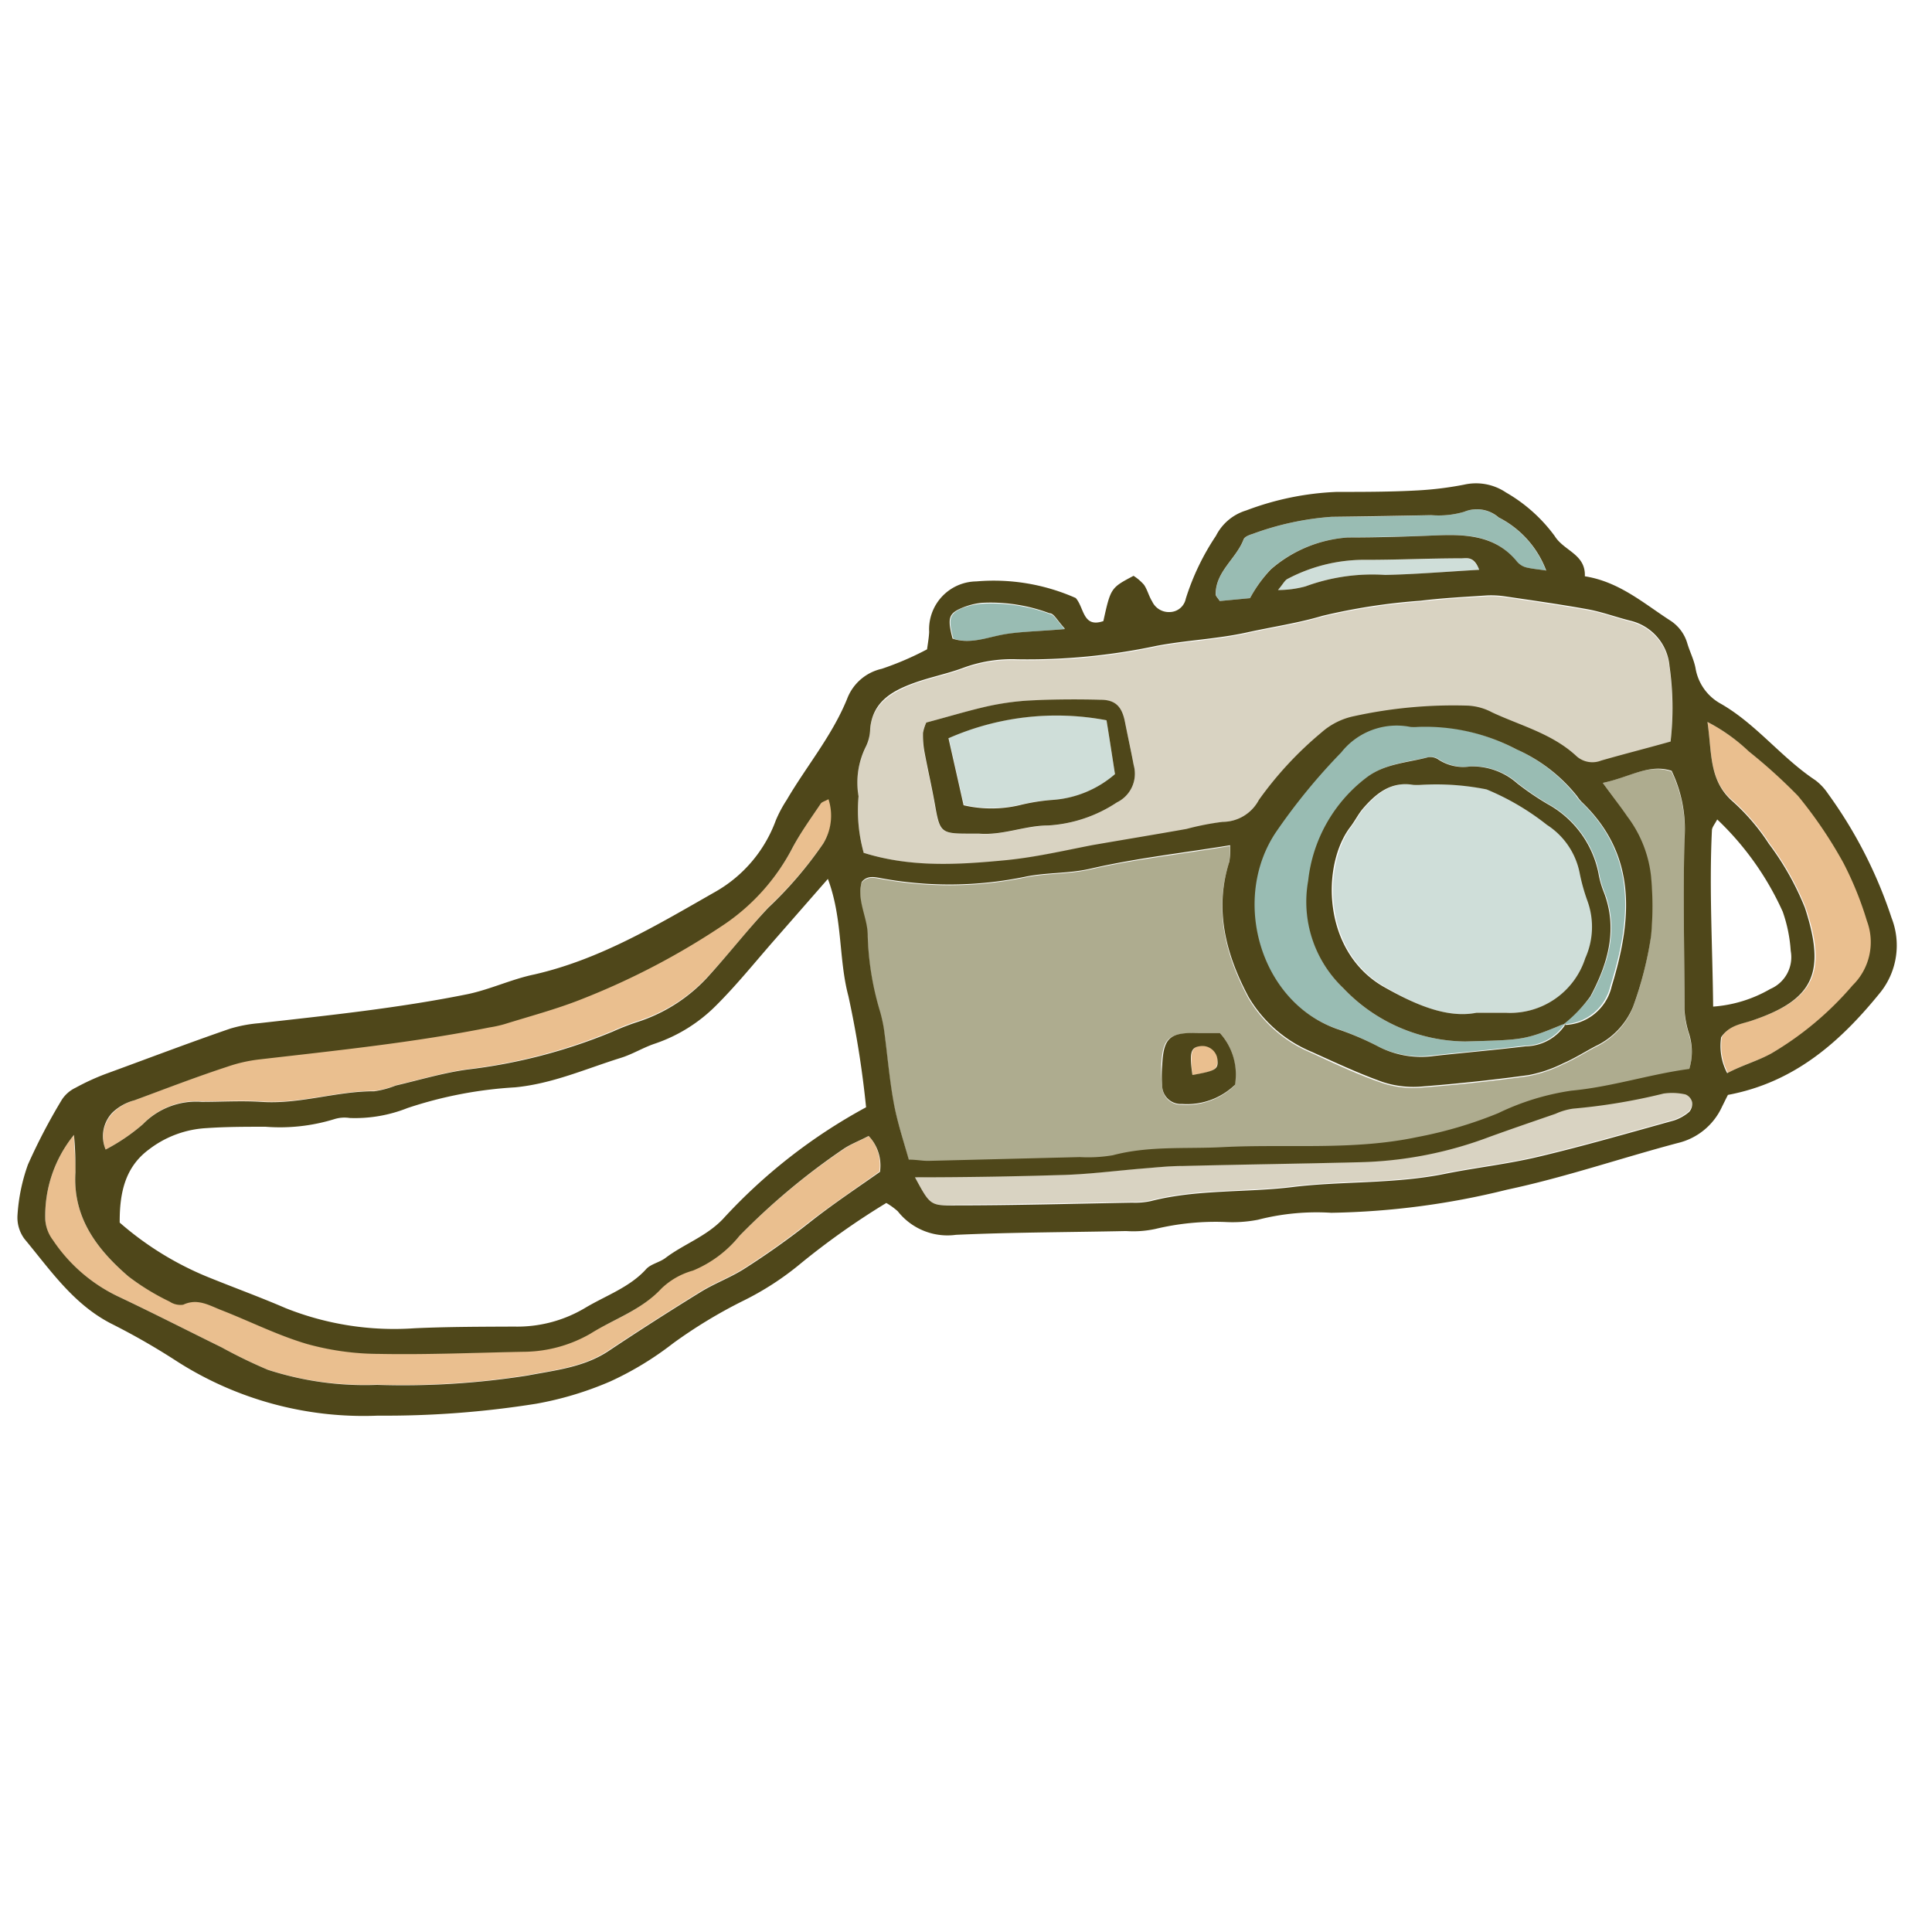 <svg id="Layer_1" data-name="Layer 1" xmlns="http://www.w3.org/2000/svg" viewBox="0 0 128 128"><defs><style>.cls-1{fill:#aeac8f;}.cls-1,.cls-2,.cls-3,.cls-4,.cls-5,.cls-6{fill-rule:evenodd;}.cls-2{fill:#d9d3c2;}.cls-3{fill:#99bcb3;}.cls-4{fill:#eabf8f;}.cls-5{fill:#cfded9;}.cls-6{fill:#4f471a;}</style></defs><path class="cls-1" d="M106.19,51.87c1.77-.38,3-1.29,4.55-.75a8.9,8.9,0,0,1,.85,4.55c-.07,3.75,0,7.5,0,11.25a6.49,6.49,0,0,0,.32,1.67,3.93,3.93,0,0,1,0,2.28c-2.62.35-5.14,1.19-7.82,1.44a16.64,16.64,0,0,0-4.84,1.49,27.74,27.74,0,0,1-5.34,1.58c-4.27.91-8.6.45-12.9.67-2.44.13-4.89-.1-7.3.54a9.93,9.93,0,0,1-2.19.12l-10,.25c-.4,0-.79,0-1.32-.08-.34-1.28-.75-2.52-1-3.78-.29-1.6-.42-3.22-.64-4.83a9.71,9.71,0,0,0-.26-1.19,19.24,19.24,0,0,1-.82-5c0-1.21-.75-2.35-.4-3.59.4-.48.91-.32,1.37-.24a24.83,24.83,0,0,0,9.45-.11c1.43-.3,2.89-.2,4.35-.54,3-.69,6-1,9.24-1.55a4.68,4.68,0,0,1-.07,1.13c-1,3.19-.2,6.16,1.28,8.94a8.74,8.74,0,0,0,4.19,3.64c1.55.72,3.1,1.45,4.71,2a6.52,6.52,0,0,0,2.64.29c2.35-.18,4.71-.43,7-.75a8.8,8.8,0,0,0,2.3-.78c.74-.32,1.43-.76,2.15-1.14a5,5,0,0,0,2.48-2.6,23.94,23.94,0,0,0,1.2-4.71,21.32,21.32,0,0,0,0-3.91,8,8,0,0,0-1.58-4C107.36,53.43,106.87,52.8,106.19,51.87ZM80.82,68.44l-1.49,0c-1.89,0-2.3.3-2.39,2.11A8.79,8.79,0,0,0,77,72a1.23,1.23,0,0,0,1.28,1.19,4.57,4.57,0,0,0,3.51-1.27A4.09,4.09,0,0,0,80.82,68.44Z"/><path class="cls-2" d="M57.22,56.49a10.47,10.47,0,0,1-.35-3.67,5.33,5.33,0,0,1,.5-3.32,2.84,2.84,0,0,0,.27-1.18c.18-1.75,1.46-2.45,2.87-3,1.07-.39,2.2-.61,3.26-1a9.31,9.31,0,0,1,3.61-.58,41,41,0,0,0,9.23-.89c2-.38,4-.45,6-.89,1.65-.37,3.33-.61,5-1.1a40.18,40.18,0,0,1,6.5-1c1.45-.18,2.91-.25,4.37-.35a6.14,6.14,0,0,1,1.21.06c1.84.27,3.68.53,5.51.86,1,.18,1.88.51,2.83.76a3.39,3.39,0,0,1,2.57,3,19.5,19.5,0,0,1,.07,5c-1.65.45-3.14.84-4.6,1.26a1.58,1.58,0,0,1-1.61-.27c-1.6-1.51-3.7-2-5.61-2.92a3.79,3.79,0,0,0-1.62-.45,30.8,30.8,0,0,0-7.54.7,4.67,4.67,0,0,0-2.15,1.08A23.77,23.77,0,0,0,83.4,53,2.72,2.72,0,0,1,81,54.45a18.14,18.14,0,0,0-2.36.52c-2.08.37-4.15.71-6.23,1.07-1.91.32-3.81.76-5.74,1C63.53,57.29,60.36,57.52,57.22,56.49Zm4.15-8.62a3,3,0,0,0-.24.69,6.21,6.21,0,0,0,.09,1.22c.22,1.19.5,2.38.71,3.58.31,1.77.4,1.87,2.17,1.88.24,0,.49,0,.73,0,1.57.13,3.07-.52,4.59-.54A9.22,9.22,0,0,0,74,53.16a2.11,2.11,0,0,0,1.11-2.47c-.18-1-.39-1.91-.58-2.87s-.59-1.43-1.63-1.46c-1.63,0-3.27,0-4.9.06a17.8,17.8,0,0,0-2.88.46C63.92,47.15,62.76,47.5,61.37,47.87Z"/><path class="cls-3" d="M103.68,67.81A3.19,3.19,0,0,1,101,69.28c-2,.25-4,.42-6.06.64a6.18,6.18,0,0,1-3.77-.66,18.83,18.83,0,0,0-2.7-1.14c-5.08-1.82-6.93-8.62-4-13.05a40,40,0,0,1,4.31-5.26,4.68,4.68,0,0,1,4.58-1.69,2.7,2.7,0,0,0,.49,0,13,13,0,0,1,6.55,1.49,10.63,10.63,0,0,1,4,3.09,2.79,2.79,0,0,0,.3.38c3.76,3.56,3.37,7.83,2,12.22a3.28,3.28,0,0,1-3.19,2.56A9.22,9.22,0,0,0,105.41,66c1.17-2.2,1.87-4.52.85-7a6.16,6.16,0,0,1-.32-1.17,6.76,6.76,0,0,0-3.37-4.57,18.76,18.76,0,0,1-2-1.36,4.48,4.48,0,0,0-3.13-1.13,3,3,0,0,1-2.09-.45.94.94,0,0,0-.69-.16c-1.41.33-2.9.42-4.12,1.37a9.93,9.93,0,0,0-3.83,6.81A7.9,7.9,0,0,0,89,65.47,11.28,11.28,0,0,0,97.08,69C101,68.89,101,68.92,103.68,67.81Z"/><path class="cls-4" d="M57.56,75.27a2.85,2.85,0,0,1,.7,2.35c-1.49,1.06-3,2.09-4.51,3.23a52.7,52.7,0,0,1-4.54,3.23c-.9.56-1.9.93-2.8,1.48q-3.1,1.92-6.15,3.94c-1.62,1.07-3.51,1.26-5.33,1.61a53,53,0,0,1-10,.62,20.8,20.8,0,0,1-7.23-1,33.36,33.36,0,0,1-3.07-1.49c-2.26-1.11-4.51-2.26-6.79-3.34a10.75,10.75,0,0,1-4.38-3.77A2.54,2.54,0,0,1,3,80.82,8.49,8.49,0,0,1,4.9,75.19c0,1,.14,1.77.1,2.47-.19,3,1.42,5.1,3.5,6.9a15.47,15.47,0,0,0,2.72,1.64,1.28,1.28,0,0,0,.91.21c1-.45,1.74.06,2.55.37,1.89.74,3.71,1.66,5.64,2.23a18,18,0,0,0,4.8.66c3.18.06,6.36-.08,9.54-.14a9,9,0,0,0,4.43-1.19c1.6-.93,3.39-1.54,4.72-3a4.89,4.89,0,0,1,2.09-1.19A7.8,7.8,0,0,0,49,81.87a45.07,45.07,0,0,1,6.94-5.76C56.39,75.8,56.93,75.6,57.56,75.27Z"/><path class="cls-4" d="M7,76.16a2.26,2.26,0,0,1,.5-2.45A3.32,3.32,0,0,1,8.9,72.9c2-.78,4.11-1.55,6.18-2.27a9.91,9.91,0,0,1,2.14-.49C22.32,69.55,27.43,69,32.47,68a7.85,7.85,0,0,0,1-.22c1.7-.53,3.44-1,5.1-1.65a49,49,0,0,0,9.52-5,13.87,13.87,0,0,0,4.48-5.08c.54-1,1.21-1.93,1.85-2.88.07-.11.25-.15.51-.29a3.54,3.54,0,0,1-.35,2.94,26,26,0,0,1-3.63,4.24c-1.33,1.43-2.54,3-3.85,4.41a10.81,10.81,0,0,1-4.86,3.18,16.32,16.32,0,0,0-1.59.62A36.14,36.14,0,0,1,31,70.83c-1.6.22-3.16.69-4.74,1.06a6.23,6.23,0,0,1-1.42.38c-2.52,0-5,.88-7.51.7-1.3-.08-2.61,0-3.92,0a4.92,4.92,0,0,0-3.95,1.51A12.87,12.87,0,0,1,7,76.16Z"/><path class="cls-2" d="M60.62,78c3.45-.06,6.71-.08,10-.18,1.7-.06,3.4-.28,5.1-.42.9-.07,1.79-.15,2.68-.17,3.91-.1,7.82-.15,11.73-.25a26,26,0,0,0,8.56-1.72c1.44-.55,2.9-1,4.35-1.52a4.25,4.25,0,0,1,1.16-.34,39.17,39.17,0,0,0,6-1,4,4,0,0,1,1.45.06.73.73,0,0,1,.43.49.81.81,0,0,1-.18.66,3,3,0,0,1-1,.57c-3,.83-6,1.7-9,2.41-2,.49-4.17.72-6.24,1.14-3.3.67-6.67.46-10,.86s-6.35.14-9.45.94a5,5,0,0,1-1.22.1c-3.91.07-7.82.15-11.73.18C61.64,79.9,61.64,79.86,60.62,78Z"/><path class="cls-4" d="M113.12,47.83a11.84,11.84,0,0,1,2.81,2,35.4,35.4,0,0,1,3.26,2.95,28.91,28.91,0,0,1,3,4.43A22.32,22.32,0,0,1,123.74,61a4,4,0,0,1-.95,4.26,21.18,21.18,0,0,1-5.38,4.51c-.93.51-1.94.78-2.93,1.31a3.88,3.88,0,0,1-.4-2.38c.49-.79,1.27-.87,2-1.09,4.16-1.39,5-3.19,3.55-7.49a18.57,18.57,0,0,0-2.39-4.24,14,14,0,0,0-2.37-2.78C113.19,51.73,113.43,49.88,113.12,47.83Z"/><path class="cls-3" d="M82.82,39.63l-2,.19c-.12-.2-.26-.32-.27-.45,0-1.51,1.36-2.35,1.85-3.63.06-.18.38-.3.61-.37a19,19,0,0,1,5.22-1.13q3.3,0,6.61-.11A6,6,0,0,0,97,33.91a2.2,2.2,0,0,1,2.27.37,6.52,6.52,0,0,1,3.15,3.52c-.49-.08-.92-.11-1.33-.21a1.2,1.2,0,0,1-.61-.39c-1.4-1.76-3.33-1.81-5.33-1.73s-3.91.11-5.87.14a8.66,8.66,0,0,0-5.1,2.11A8.73,8.73,0,0,0,82.82,39.63Z"/><path class="cls-3" d="M70.53,41.68c-1.71.15-2.91.16-4.08.37s-2.16.64-3.29.26c-.34-1.29-.27-1.62.54-2A4.7,4.7,0,0,1,65.08,40a11.15,11.15,0,0,1,4.5.69C69.82,40.72,70,41.07,70.53,41.68Z"/><path class="cls-5" d="M98,37.75c-2.18.13-4.2.3-6.23.34a12.87,12.87,0,0,0-5.28.76,6.85,6.85,0,0,1-1.82.24c.34-.4.45-.65.64-.74a10.92,10.92,0,0,1,4.92-1.26c2.21,0,4.41-.08,6.62-.1C97.16,37,97.62,36.86,98,37.75Z"/><path class="cls-4" d="M79,71.22c-.16-1.5-.06-1.83.52-1.94a1,1,0,0,1,1.14.91C80.67,70.84,80.49,71,79,71.22Z"/><path class="cls-5" d="M73.31,47.72c.19,1.16.37,2.34.56,3.61A7.05,7.05,0,0,1,69.7,53a13.13,13.13,0,0,0-2.15.32,8.21,8.21,0,0,1-3.69,0c-.34-1.49-.69-3-1-4.44A17.76,17.76,0,0,1,73.31,47.72Z"/><path class="cls-5" d="M97.81,67.1c-2,.38-4.07-.54-6.16-1.78-4-2.37-4-8-2.13-10.54.3-.39.52-.84.83-1.21.88-1,1.87-1.83,3.35-1.58a4,4,0,0,0,.49,0,16.94,16.94,0,0,1,4.36.3,16.68,16.68,0,0,1,4,2.35,4.92,4.92,0,0,1,2.16,3.15,12.49,12.49,0,0,0,.52,1.88,5.05,5.05,0,0,1-.14,3.8,5.22,5.22,0,0,1-5.22,3.62Z"/><path class="cls-6" d="M58.72,79.7a49.94,49.94,0,0,0-5.66,4,19.24,19.24,0,0,1-3.88,2.51A32.54,32.54,0,0,0,44.59,89a21,21,0,0,1-4.15,2.52A22.11,22.11,0,0,1,35.53,93a63.28,63.28,0,0,1-10.48.79,22.93,22.93,0,0,1-13.47-3.69,45.46,45.46,0,0,0-4.24-2.42c-2.49-1.29-4-3.53-5.72-5.6a2.38,2.38,0,0,1-.46-1.58,12.11,12.11,0,0,1,.69-3.34,38.61,38.61,0,0,1,2.26-4.32A2.22,2.22,0,0,1,5,72.07a15.62,15.62,0,0,1,2-.92c2.74-1,5.49-2.05,8.25-3a9.34,9.34,0,0,1,1.91-.36c4.62-.52,9.24-1,13.8-1.92,1.5-.31,2.94-1,4.44-1.31,4.37-1,8.14-3.28,12-5.48a9,9,0,0,0,4-4.73A8.44,8.44,0,0,1,52.12,53c1.31-2.24,3-4.24,4-6.69a3.2,3.2,0,0,1,2.3-2,20,20,0,0,0,3-1.29c.05-.37.12-.76.14-1.15a3.17,3.17,0,0,1,3.12-3.35,13.4,13.4,0,0,1,6.59,1.1c.57.64.46,2,1.83,1.53.49-2.2.49-2.2,2-3a3.22,3.22,0,0,1,.69.59c.23.33.32.75.54,1.1a1.22,1.22,0,0,0,1.18.71,1.1,1.1,0,0,0,1.05-.88,16.15,16.15,0,0,1,2-4.17,3.32,3.32,0,0,1,2-1.68,19,19,0,0,1,6-1.23c1.79,0,3.59,0,5.38-.1A22.24,22.24,0,0,0,97,32.11a3.56,3.56,0,0,1,2.78.52A10.45,10.45,0,0,1,103,35.51c.62,1,2.06,1.2,2,2.67,2.27.36,3.88,1.78,5.64,2.92a2.69,2.69,0,0,1,1.15,1.53c.16.54.43,1.06.54,1.62A3.3,3.3,0,0,0,114,46.62c2.36,1.35,4,3.56,6.27,5.07a3.66,3.66,0,0,1,.83.88,29.89,29.89,0,0,1,4.22,8.24,5,5,0,0,1-.71,4.9c-2.64,3.27-5.69,6-10.13,6.83-.12.23-.26.52-.4.8a4.31,4.31,0,0,1-2.93,2.39c-3.77,1-7.49,2.28-11.31,3.09A51.48,51.48,0,0,1,88.2,80.35a15.59,15.59,0,0,0-4.85.46,8.81,8.81,0,0,1-2.19.15,17.08,17.08,0,0,0-4.61.46,6.92,6.92,0,0,1-1.94.14c-3.76.08-7.51.08-11.27.25a4.19,4.19,0,0,1-3.86-1.56A4.58,4.58,0,0,0,58.72,79.7Zm44.87-11.79a3.3,3.3,0,0,0,3.19-2.57c1.34-4.39,1.73-8.66-2-12.22a2.79,2.79,0,0,1-.3-.38,10.63,10.63,0,0,0-4-3.09,13,13,0,0,0-6.55-1.49,2.7,2.7,0,0,1-.49,0,4.68,4.68,0,0,0-4.58,1.69,40,40,0,0,0-4.31,5.26c-3,4.43-1.1,11.23,4,13.05a18.83,18.83,0,0,1,2.7,1.14,6.18,6.18,0,0,0,3.77.66c2-.22,4-.39,6.06-.64a3.19,3.19,0,0,0,2.65-1.47ZM7.93,81a20.86,20.86,0,0,0,6,3.67c1.66.67,3.33,1.28,5,2A19.41,19.41,0,0,0,27.47,88c2.19-.1,4.4-.1,6.6-.11a8.77,8.77,0,0,0,4.65-1.21c1.39-.84,3-1.38,4.1-2.61.31-.33.87-.43,1.26-.72,1.21-.92,2.68-1.41,3.8-2.57a36.24,36.24,0,0,1,9.5-7.42A64.83,64.83,0,0,0,56.21,66c-.66-2.47-.37-5.13-1.36-7.77l-3.64,4.16c-1.23,1.41-2.41,2.87-3.73,4.19a10.42,10.42,0,0,1-4.11,2.57c-.77.26-1.47.7-2.25.94-2.31.72-4.51,1.71-7,1.95A27.5,27.5,0,0,0,27,73.41a9.41,9.41,0,0,1-3.83.66,2.25,2.25,0,0,0-1,.07,12.25,12.25,0,0,1-4.58.51c-1.3,0-2.6,0-3.9.09a6.86,6.86,0,0,0-3.83,1.42C8.27,77.34,7.92,79.06,7.93,81Zm98.26-29.13c.68.93,1.17,1.56,1.62,2.22a8,8,0,0,1,1.58,4,21.32,21.32,0,0,1,0,3.91,23.94,23.94,0,0,1-1.2,4.71,5,5,0,0,1-2.48,2.6c-.72.38-1.41.82-2.15,1.14a8.8,8.8,0,0,1-2.3.78c-2.34.32-4.7.57-7,.75a6.52,6.52,0,0,1-2.64-.29c-1.61-.57-3.16-1.3-4.71-2a8.74,8.74,0,0,1-4.19-3.64c-1.48-2.78-2.29-5.75-1.28-8.94A4.68,4.68,0,0,0,81.5,56c-3.19.52-6.25.86-9.24,1.55-1.46.34-2.92.24-4.35.54a24.83,24.83,0,0,1-9.45.11c-.46-.08-1-.24-1.37.24-.35,1.24.42,2.38.4,3.59a19.24,19.24,0,0,0,.82,5,9.71,9.71,0,0,1,.26,1.19c.22,1.61.35,3.23.64,4.83.23,1.26.64,2.5,1,3.78.53,0,.92.09,1.32.08l10-.25a9.93,9.93,0,0,0,2.19-.12c2.41-.64,4.86-.41,7.3-.54,4.3-.22,8.63.24,12.9-.67a27.74,27.74,0,0,0,5.34-1.58,16.64,16.64,0,0,1,4.84-1.49c2.68-.25,5.2-1.09,7.82-1.44a3.93,3.93,0,0,0,0-2.28,6.49,6.49,0,0,1-.32-1.67c0-3.75-.1-7.5,0-11.25a8.9,8.9,0,0,0-.85-4.55C109.24,50.58,108,51.49,106.19,51.87Zm-49,4.62c3.14,1,6.31.8,9.45.5,1.93-.19,3.83-.63,5.74-1,2.08-.36,4.15-.7,6.23-1.07A18.14,18.14,0,0,1,81,54.45,2.72,2.72,0,0,0,83.4,53a23.77,23.77,0,0,1,4.15-4.47,4.67,4.67,0,0,1,2.15-1.08,30.8,30.8,0,0,1,7.54-.7,3.79,3.79,0,0,1,1.62.45c1.91.89,4,1.41,5.61,2.92a1.58,1.58,0,0,0,1.61.27c1.46-.42,3-.81,4.6-1.26a19.5,19.5,0,0,0-.07-5,3.39,3.39,0,0,0-2.57-3c-1-.25-1.87-.58-2.83-.76-1.83-.33-3.67-.59-5.51-.86a6.14,6.14,0,0,0-1.21-.06c-1.46.1-2.92.17-4.37.35a40.18,40.18,0,0,0-6.5,1c-1.65.49-3.33.73-5,1.1-2,.44-4,.51-6,.89a41,41,0,0,1-9.23.89,9.31,9.31,0,0,0-3.61.58c-1.06.39-2.19.61-3.26,1-1.41.52-2.69,1.22-2.87,3a2.84,2.84,0,0,1-.27,1.18,5.33,5.33,0,0,0-.5,3.32A10.47,10.47,0,0,0,57.22,56.49Zm.34,18.78c-.63.33-1.17.53-1.63.84A45.07,45.07,0,0,0,49,81.87a7.8,7.8,0,0,1-3.09,2.31,4.89,4.89,0,0,0-2.09,1.19c-1.33,1.43-3.12,2-4.72,3a9,9,0,0,1-4.43,1.19c-3.18.06-6.36.2-9.54.14a18,18,0,0,1-4.8-.66c-1.93-.57-3.75-1.49-5.64-2.23-.81-.31-1.59-.82-2.55-.37a1.28,1.28,0,0,1-.91-.21A15.47,15.47,0,0,1,8.5,84.56c-2.08-1.8-3.69-3.9-3.5-6.9,0-.7,0-1.42-.1-2.47A8.49,8.49,0,0,0,3,80.82a2.54,2.54,0,0,0,.5,1.33,10.75,10.75,0,0,0,4.38,3.77c2.28,1.08,4.53,2.23,6.79,3.34a33.36,33.36,0,0,0,3.07,1.49,20.8,20.8,0,0,0,7.23,1,53,53,0,0,0,10-.62c1.82-.35,3.71-.54,5.33-1.61q3-2,6.15-3.94c.9-.55,1.9-.92,2.8-1.48a52.7,52.7,0,0,0,4.54-3.23c1.46-1.14,3-2.17,4.51-3.23A2.85,2.85,0,0,0,57.56,75.27ZM7,76.16a12.87,12.87,0,0,0,2.47-1.68A4.92,4.92,0,0,1,13.37,73c1.31,0,2.62-.08,3.92,0,2.55.18,5-.71,7.51-.7a6.23,6.23,0,0,0,1.42-.38c1.58-.37,3.14-.84,4.74-1.06a36.14,36.14,0,0,0,9.65-2.52,16.32,16.32,0,0,1,1.59-.62,10.81,10.81,0,0,0,4.86-3.18c1.31-1.45,2.52-3,3.85-4.41a26,26,0,0,0,3.63-4.24,3.54,3.54,0,0,0,.35-2.94c-.26.14-.44.18-.51.29-.64.95-1.31,1.88-1.85,2.88a13.87,13.87,0,0,1-4.48,5.08,49,49,0,0,1-9.52,5c-1.66.66-3.4,1.12-5.1,1.65a7.85,7.85,0,0,1-1,.22c-5,1-10.15,1.53-15.25,2.12a9.91,9.91,0,0,0-2.14.49C13,71.35,11,72.12,8.9,72.9a3.32,3.32,0,0,0-1.45.81A2.26,2.26,0,0,0,7,76.16ZM60.62,78c1,1.84,1,1.88,2.66,1.86,3.91,0,7.82-.11,11.73-.18a5,5,0,0,0,1.22-.1c3.1-.8,6.3-.55,9.45-.94s6.66-.19,10-.86c2.07-.42,4.19-.65,6.24-1.14,3-.71,6-1.58,9-2.41a3,3,0,0,0,1-.57.81.81,0,0,0,.18-.66.73.73,0,0,0-.43-.49,4,4,0,0,0-1.45-.06,39.17,39.17,0,0,1-6,1,4.25,4.25,0,0,0-1.16.34c-1.45.5-2.91,1-4.35,1.52A26,26,0,0,1,90.09,77c-3.91.1-7.82.15-11.73.25-.89,0-1.78.1-2.68.17-1.7.14-3.4.36-5.1.42C67.33,77.94,64.07,78,60.62,78Zm52.5-30.19c.31,2.05.07,3.9,1.7,5.31a14,14,0,0,1,2.37,2.78,18.57,18.57,0,0,1,2.39,4.24c1.4,4.3.61,6.1-3.55,7.49-.68.22-1.46.3-2,1.09a3.88,3.88,0,0,0,.4,2.38c1-.53,2-.8,2.93-1.31a21.18,21.18,0,0,0,5.38-4.51,4,4,0,0,0,.95-4.26,22.32,22.32,0,0,0-1.56-3.85,28.91,28.91,0,0,0-3-4.43,35.4,35.4,0,0,0-3.26-2.95A11.84,11.84,0,0,0,113.12,47.83Zm.38,18.88a8.79,8.79,0,0,0,3.79-1.17A2.29,2.29,0,0,0,118.64,63a9.69,9.69,0,0,0-.53-2.6,19.42,19.42,0,0,0-4.34-6.11c-.16.31-.34.51-.35.71C113.23,58.85,113.46,62.72,113.5,66.71ZM82.82,39.63a8.73,8.73,0,0,1,1.38-1.91,8.66,8.66,0,0,1,5.1-2.11c2,0,3.92-.06,5.87-.14s3.93,0,5.33,1.73a1.2,1.2,0,0,0,.61.39c.41.1.84.13,1.33.21a6.52,6.52,0,0,0-3.15-3.52A2.2,2.2,0,0,0,97,33.91a6,6,0,0,1-2.17.22q-3.31.07-6.61.11A19,19,0,0,0,83,35.37c-.23.07-.55.19-.61.37-.49,1.28-1.85,2.12-1.85,3.63,0,.13.15.25.27.45Zm-12.29,2c-.55-.61-.71-1-1-1a11.15,11.15,0,0,0-4.5-.69,4.7,4.7,0,0,0-1.38.37c-.81.36-.88.69-.54,2,1.13.38,2.19-.05,3.29-.26S68.82,41.83,70.53,41.68ZM98,37.75c-.33-.89-.79-.77-1.15-.76-2.21,0-4.41.11-6.62.1a10.92,10.92,0,0,0-4.92,1.26c-.19.09-.3.34-.64.74a6.85,6.85,0,0,0,1.82-.24,12.87,12.87,0,0,1,5.28-.76C93.75,38.05,95.77,37.88,98,37.75Z"/><path class="cls-6" d="M80.82,68.44a4.09,4.09,0,0,1,1,3.43,4.57,4.57,0,0,1-3.51,1.27A1.23,1.23,0,0,1,77,72a8.79,8.79,0,0,1,0-1.45c.09-1.81.5-2.16,2.39-2.11ZM79,71.22c1.54-.27,1.72-.38,1.66-1a1,1,0,0,0-1.14-.91C78.89,69.39,78.79,69.72,79,71.22Z"/><path class="cls-6" d="M61.37,47.87c1.39-.37,2.55-.72,3.73-1A17.8,17.8,0,0,1,68,46.42c1.63-.09,3.27-.1,4.9-.06,1,0,1.43.45,1.63,1.46s.4,1.91.58,2.87A2.11,2.11,0,0,1,74,53.16a9.22,9.22,0,0,1-4.56,1.53c-1.52,0-3,.67-4.59.54-.24,0-.49,0-.73,0-1.77,0-1.86-.11-2.17-1.88-.21-1.2-.49-2.39-.71-3.58a6.21,6.21,0,0,1-.09-1.22A3,3,0,0,1,61.37,47.87Zm11.94-.15a17.76,17.76,0,0,0-10.47,1.19c.33,1.47.68,3,1,4.44a8.21,8.21,0,0,0,3.69,0A13.13,13.13,0,0,1,69.7,53a7.05,7.05,0,0,0,4.17-1.71C73.68,50.06,73.5,48.88,73.31,47.72Z"/><path class="cls-6" d="M103.68,67.81C101,68.92,101,68.89,97.08,69A11.28,11.28,0,0,1,89,65.47a7.9,7.9,0,0,1-2.33-7.12,9.93,9.93,0,0,1,3.83-6.81c1.22-.95,2.71-1,4.12-1.37a.94.94,0,0,1,.69.16,3,3,0,0,0,2.09.45,4.48,4.48,0,0,1,3.13,1.13,18.76,18.76,0,0,0,2,1.36,6.76,6.76,0,0,1,3.37,4.57,6.16,6.16,0,0,0,.32,1.17c1,2.49.32,4.81-.85,7a9.22,9.22,0,0,1-1.82,1.88Zm-5.87-.71,2,0a5.22,5.22,0,0,0,5.22-3.62,5.05,5.05,0,0,0,.14-3.8,12.49,12.49,0,0,1-.52-1.88,4.92,4.92,0,0,0-2.16-3.15,16.68,16.68,0,0,0-4-2.35,16.94,16.94,0,0,0-4.36-.3,4,4,0,0,1-.49,0c-1.48-.25-2.47.56-3.35,1.58-.31.37-.53.82-.83,1.21-1.91,2.51-1.87,8.17,2.13,10.54C93.74,66.56,95.86,67.48,97.81,67.1Z"/></svg>